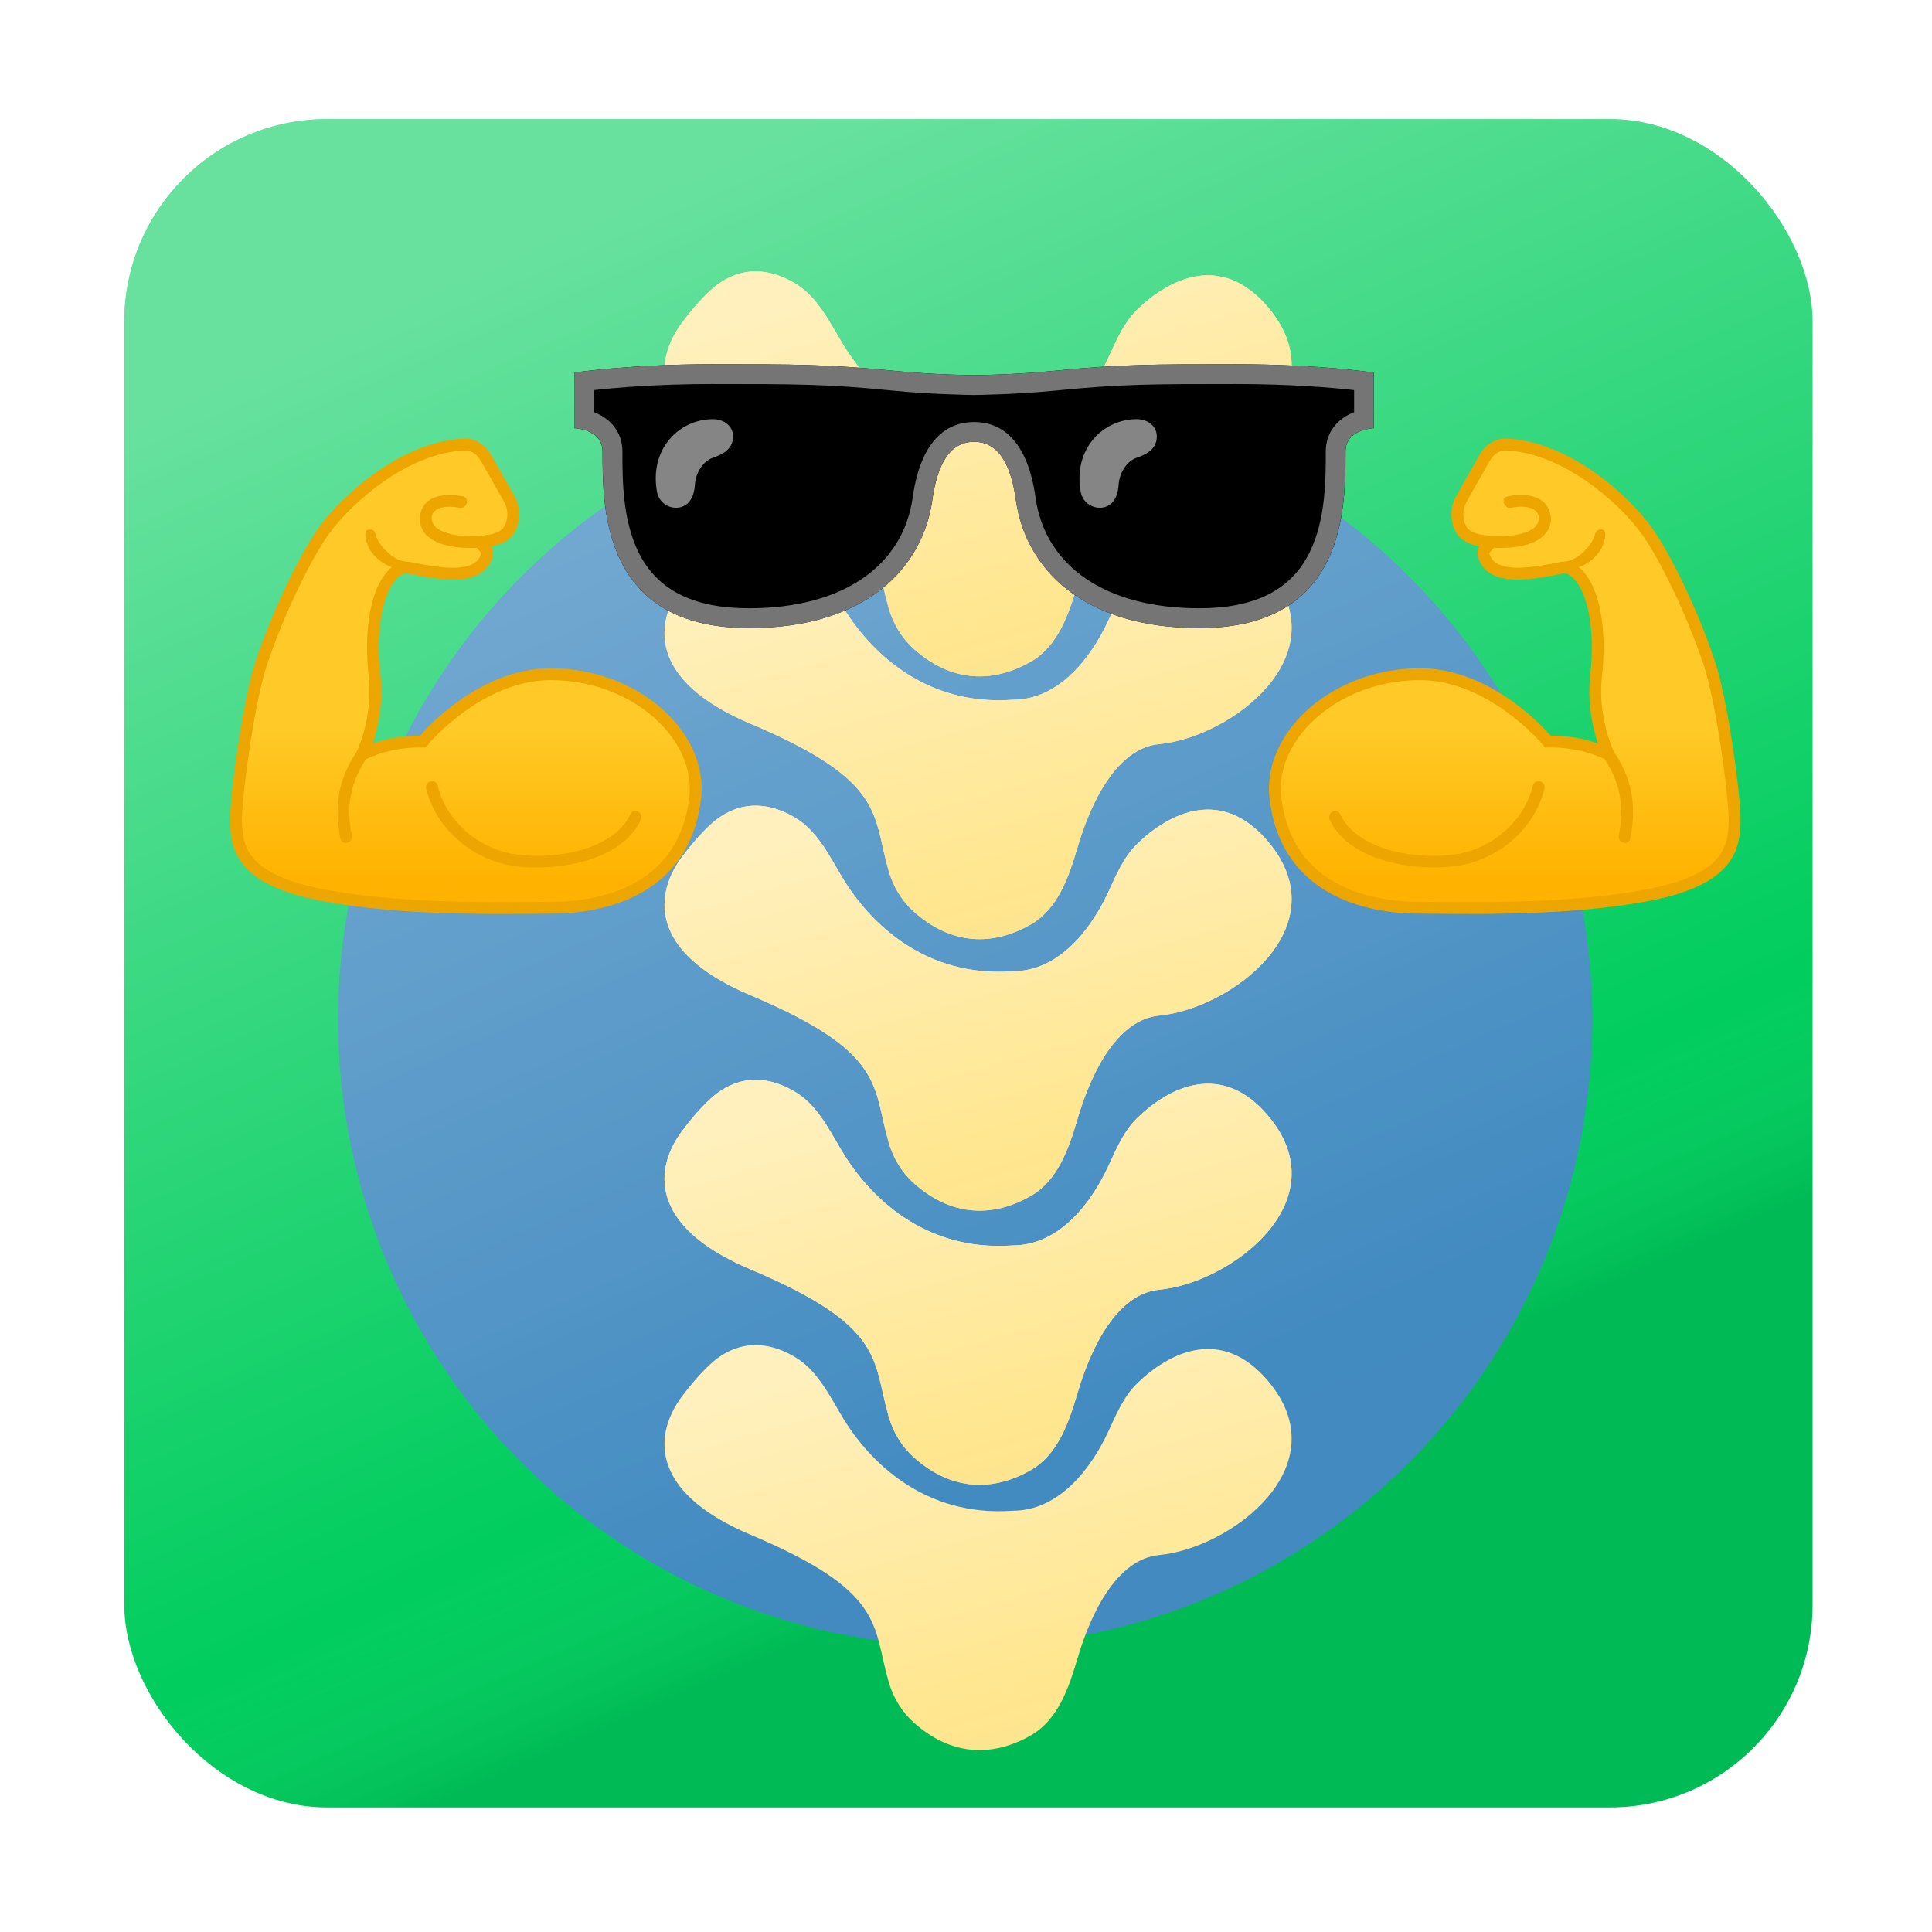 <svg width="171" height="171" viewBox="0 0 171 171" fill="none" xmlns="http://www.w3.org/2000/svg">
<g filter="url(#filter0_dii)">
<rect x="11" y="6.43" width="149.43" height="149.43" rx="17.931" fill="#00CD5D"/>
<rect x="11" y="6.43" width="149.43" height="149.43" rx="17.931" fill="url(#paint0_linear)" fill-opacity="0.8" style="mix-blend-mode:overlay"/>
</g>
<g filter="url(#filter1_dddiii)">
<circle cx="85.43" cy="81.144" r="55.502" fill="#428BC1"/>
<circle cx="85.43" cy="81.144" r="55.502" fill="url(#paint1_linear)" fill-opacity="0.5" style="mix-blend-mode:overlay"/>
</g>
<g filter="url(#filter2_dddiii)">
<path d="M98.072 94.178C96.606 97.329 93.784 101.138 89.635 101.138C81.894 101.704 76.973 96.89 74.525 92.795C73.358 90.844 72.31 88.683 70.351 87.53C67.007 85.561 64.425 86.693 62.798 88.239C61.891 89.1 61.069 90.064 60.326 91.07C58.057 94.142 57.167 99.344 66.414 103.249C78.436 108.325 77.205 111.271 78.654 116.28C79.054 117.663 79.812 118.937 80.887 119.896C84.644 123.248 88.45 122.628 91.24 121.022C93.63 119.644 94.591 116.857 95.369 114.21C96.584 110.075 98.901 105.411 102.602 105.058C108.935 104.455 118.585 97.217 112.252 89.678C108.148 84.792 103.502 87.097 100.657 89.859C99.442 91.038 98.787 92.643 98.072 94.178Z" fill="#FFE5D7"/>
<path d="M98.072 94.178C96.606 97.329 93.784 101.138 89.635 101.138C81.894 101.704 76.973 96.89 74.525 92.795C73.358 90.844 72.31 88.683 70.351 87.53C67.007 85.561 64.425 86.693 62.798 88.239C61.891 89.1 61.069 90.064 60.326 91.07C58.057 94.142 57.167 99.344 66.414 103.249C78.436 108.325 77.205 111.271 78.654 116.28C79.054 117.663 79.812 118.937 80.887 119.896C84.644 123.248 88.45 122.628 91.24 121.022C93.63 119.644 94.591 116.857 95.369 114.21C96.584 110.075 98.901 105.411 102.602 105.058C108.935 104.455 118.585 97.217 112.252 89.678C108.148 84.792 103.502 87.097 100.657 89.859C99.442 91.038 98.787 92.643 98.072 94.178Z" fill="#FFE68F"/>
<path d="M98.072 94.178C96.606 97.329 93.784 101.138 89.635 101.138C81.894 101.704 76.973 96.89 74.525 92.795C73.358 90.844 72.31 88.683 70.351 87.53C67.007 85.561 64.425 86.693 62.798 88.239C61.891 89.1 61.069 90.064 60.326 91.07C58.057 94.142 57.167 99.344 66.414 103.249C78.436 108.325 77.205 111.271 78.654 116.28C79.054 117.663 79.812 118.937 80.887 119.896C84.644 123.248 88.45 122.628 91.24 121.022C93.63 119.644 94.591 116.857 95.369 114.21C96.584 110.075 98.901 105.411 102.602 105.058C108.935 104.455 118.585 97.217 112.252 89.678C108.148 84.792 103.502 87.097 100.657 89.859C99.442 91.038 98.787 92.643 98.072 94.178Z" fill="url(#paint2_linear)" fill-opacity="0.8" style="mix-blend-mode:overlay"/>
</g>
<g filter="url(#filter3_dddiii)">
<path d="M98.072 117.66C96.606 120.811 93.784 124.62 89.635 124.62C81.894 125.186 76.973 120.372 74.525 116.277C73.358 114.326 72.31 112.165 70.351 111.012C67.007 109.043 64.425 110.175 62.798 111.721C61.891 112.582 61.069 113.546 60.326 114.552C58.057 117.624 57.167 122.826 66.414 126.731C78.436 131.807 77.205 134.753 78.654 139.762C79.054 141.145 79.812 142.419 80.887 143.377C84.644 146.729 88.45 146.11 91.24 144.504C93.63 143.126 94.591 140.339 95.369 137.692C96.584 133.557 98.901 128.892 102.602 128.54C108.935 127.937 118.585 120.699 112.252 113.16C108.148 108.274 103.502 110.579 100.657 113.341C99.442 114.52 98.787 116.125 98.072 117.66Z" fill="#FFE68F"/>
<path d="M98.072 117.66C96.606 120.811 93.784 124.62 89.635 124.62C81.894 125.186 76.973 120.372 74.525 116.277C73.358 114.326 72.31 112.165 70.351 111.012C67.007 109.043 64.425 110.175 62.798 111.721C61.891 112.582 61.069 113.546 60.326 114.552C58.057 117.624 57.167 122.826 66.414 126.731C78.436 131.807 77.205 134.753 78.654 139.762C79.054 141.145 79.812 142.419 80.887 143.377C84.644 146.729 88.45 146.11 91.24 144.504C93.63 143.126 94.591 140.339 95.369 137.692C96.584 133.557 98.901 128.892 102.602 128.54C108.935 127.937 118.585 120.699 112.252 113.16C108.148 108.274 103.502 110.579 100.657 113.341C99.442 114.52 98.787 116.125 98.072 117.66Z" fill="url(#paint3_linear)" fill-opacity="0.8" style="mix-blend-mode:overlay"/>
</g>
<g filter="url(#filter4_dddiii)">
<path d="M98.072 45.885C96.606 49.036 93.784 52.844 89.635 52.844C81.894 53.411 76.973 48.597 74.525 44.501C73.358 42.551 72.31 40.389 70.351 39.236C67.007 37.268 64.425 38.4 62.798 39.945C61.891 40.807 61.069 41.771 60.326 42.777C58.057 45.849 57.167 51.051 66.414 54.955C78.436 60.031 77.205 62.977 78.654 67.986C79.054 69.37 79.812 70.644 80.887 71.602C84.644 74.954 88.45 74.335 91.24 72.728C93.63 71.351 94.591 68.564 95.369 65.917C96.584 61.782 98.901 57.117 102.602 56.765C108.935 56.161 118.585 48.924 112.252 41.385C108.148 36.499 103.502 38.804 100.657 41.565C99.442 42.745 98.787 44.349 98.072 45.885Z" fill="#FFE5D7"/>
<path d="M98.072 45.885C96.606 49.036 93.784 52.844 89.635 52.844C81.894 53.411 76.973 48.597 74.525 44.501C73.358 42.551 72.31 40.389 70.351 39.236C67.007 37.268 64.425 38.4 62.798 39.945C61.891 40.807 61.069 41.771 60.326 42.777C58.057 45.849 57.167 51.051 66.414 54.955C78.436 60.031 77.205 62.977 78.654 67.986C79.054 69.37 79.812 70.644 80.887 71.602C84.644 74.954 88.45 74.335 91.24 72.728C93.63 71.351 94.591 68.564 95.369 65.917C96.584 61.782 98.901 57.117 102.602 56.765C108.935 56.161 118.585 48.924 112.252 41.385C108.148 36.499 103.502 38.804 100.657 41.565C99.442 42.745 98.787 44.349 98.072 45.885Z" fill="#FFE68F"/>
<path d="M98.072 45.885C96.606 49.036 93.784 52.844 89.635 52.844C81.894 53.411 76.973 48.597 74.525 44.501C73.358 42.551 72.31 40.389 70.351 39.236C67.007 37.268 64.425 38.4 62.798 39.945C61.891 40.807 61.069 41.771 60.326 42.777C58.057 45.849 57.167 51.051 66.414 54.955C78.436 60.031 77.205 62.977 78.654 67.986C79.054 69.37 79.812 70.644 80.887 71.602C84.644 74.954 88.45 74.335 91.24 72.728C93.63 71.351 94.591 68.564 95.369 65.917C96.584 61.782 98.901 57.117 102.602 56.765C108.935 56.161 118.585 48.924 112.252 41.385C108.148 36.499 103.502 38.804 100.657 41.565C99.442 42.745 98.787 44.349 98.072 45.885Z" fill="url(#paint4_linear)" fill-opacity="0.8" style="mix-blend-mode:overlay"/>
</g>
<g filter="url(#filter5_dddiii)">
<path d="M98.072 69.913C96.606 73.064 93.784 76.873 89.635 76.873C81.894 77.439 76.973 72.626 74.525 68.53C73.358 66.579 72.31 64.418 70.351 63.265C67.007 61.297 64.425 62.429 62.798 63.974C61.891 64.835 61.069 65.8 60.326 66.806C58.057 69.877 57.167 75.08 66.414 78.984C78.436 84.06 77.205 87.006 78.654 92.015C79.054 93.398 79.812 94.672 80.887 95.631C84.644 98.983 88.45 98.364 91.24 96.757C93.63 95.38 94.591 92.593 95.369 89.945C96.584 85.811 98.901 81.146 102.602 80.793C108.935 80.19 118.585 72.953 112.252 65.414C108.148 60.528 103.502 62.833 100.657 65.594C99.442 66.773 98.787 68.378 98.072 69.913Z" fill="#FFE5D7"/>
<path d="M98.072 69.913C96.606 73.064 93.784 76.873 89.635 76.873C81.894 77.439 76.973 72.626 74.525 68.53C73.358 66.579 72.31 64.418 70.351 63.265C67.007 61.297 64.425 62.429 62.798 63.974C61.891 64.835 61.069 65.8 60.326 66.806C58.057 69.877 57.167 75.08 66.414 78.984C78.436 84.06 77.205 87.006 78.654 92.015C79.054 93.398 79.812 94.672 80.887 95.631C84.644 98.983 88.45 98.364 91.24 96.757C93.63 95.38 94.591 92.593 95.369 89.945C96.584 85.811 98.901 81.146 102.602 80.793C108.935 80.19 118.585 72.953 112.252 65.414C108.148 60.528 103.502 62.833 100.657 65.594C99.442 66.773 98.787 68.378 98.072 69.913Z" fill="#FFE68F"/>
<path d="M98.072 69.913C96.606 73.064 93.784 76.873 89.635 76.873C81.894 77.439 76.973 72.626 74.525 68.53C73.358 66.579 72.31 64.418 70.351 63.265C67.007 61.297 64.425 62.429 62.798 63.974C61.891 64.835 61.069 65.8 60.326 66.806C58.057 69.877 57.167 75.08 66.414 78.984C78.436 84.06 77.205 87.006 78.654 92.015C79.054 93.398 79.812 94.672 80.887 95.631C84.644 98.983 88.45 98.364 91.24 96.757C93.63 95.38 94.591 92.593 95.369 89.945C96.584 85.811 98.901 81.146 102.602 80.793C108.935 80.19 118.585 72.953 112.252 65.414C108.148 60.528 103.502 62.833 100.657 65.594C99.442 66.773 98.787 68.378 98.072 69.913Z" fill="url(#paint5_linear)" fill-opacity="0.8" style="mix-blend-mode:overlay"/>
</g>
<g filter="url(#filter6_dddiii)">
<path d="M98.073 22.625C96.606 25.776 93.784 29.585 89.635 29.585C81.894 30.151 76.973 25.337 74.525 21.242C73.359 19.291 72.31 17.13 70.352 15.977C67.007 14.009 64.425 15.141 62.798 16.686C61.891 17.547 61.069 18.512 60.326 19.518C58.058 22.589 57.168 27.792 66.415 31.696C78.437 36.772 77.205 39.718 78.654 44.727C79.055 46.11 79.813 47.384 80.887 48.343C84.644 51.695 88.451 51.075 91.24 49.469C93.631 48.092 94.591 45.305 95.369 42.657C96.584 38.523 98.901 33.858 102.602 33.505C108.935 32.902 118.585 25.665 112.252 18.126C108.148 13.24 103.503 15.544 100.657 18.306C99.442 19.485 98.787 21.09 98.073 22.625Z" fill="#FFE5D7"/>
<path d="M98.073 22.625C96.606 25.776 93.784 29.585 89.635 29.585C81.894 30.151 76.973 25.337 74.525 21.242C73.359 19.291 72.31 17.13 70.352 15.977C67.007 14.009 64.425 15.141 62.798 16.686C61.891 17.547 61.069 18.512 60.326 19.518C58.058 22.589 57.168 27.792 66.415 31.696C78.437 36.772 77.205 39.718 78.654 44.727C79.055 46.11 79.813 47.384 80.887 48.343C84.644 51.695 88.451 51.075 91.24 49.469C93.631 48.092 94.591 45.305 95.369 42.657C96.584 38.523 98.901 33.858 102.602 33.505C108.935 32.902 118.585 25.665 112.252 18.126C108.148 13.24 103.503 15.544 100.657 18.306C99.442 19.485 98.787 21.09 98.073 22.625Z" fill="#FFE68F"/>
<path d="M98.073 22.625C96.606 25.776 93.784 29.585 89.635 29.585C81.894 30.151 76.973 25.337 74.525 21.242C73.359 19.291 72.31 17.13 70.352 15.977C67.007 14.009 64.425 15.141 62.798 16.686C61.891 17.547 61.069 18.512 60.326 19.518C58.058 22.589 57.168 27.792 66.415 31.696C78.437 36.772 77.205 39.718 78.654 44.727C79.055 46.11 79.813 47.384 80.887 48.343C84.644 51.695 88.451 51.075 91.24 49.469C93.631 48.092 94.591 45.305 95.369 42.657C96.584 38.523 98.901 33.858 102.602 33.505C108.935 32.902 118.585 25.665 112.252 18.126C108.148 13.24 103.503 15.544 100.657 18.306C99.442 19.485 98.787 21.09 98.073 22.625Z" fill="url(#paint6_linear)" fill-opacity="0.8" style="mix-blend-mode:overlay"/>
</g>
<g filter="url(#filter7_dddiii)">
<path d="M44.273 71.273C40.095 71.273 33.917 71.154 28.541 70.128C21.362 68.759 20.826 65.939 20.892 63.169C20.948 60.812 22.027 52.922 23.092 49.693C24.703 44.81 27.165 39.956 28.664 37.869C30.72 35.008 35.931 30.409 41.17 30.252H41.219C41.913 30.252 42.603 30.707 43.016 31.439L45.065 35.053C45.306 35.48 45.43 35.962 45.425 36.453C45.42 36.943 45.286 37.423 45.037 37.844C44.62 38.545 43.408 38.734 43.398 38.737L42.435 38.877L43.083 39.609C43.079 39.609 43.296 39.953 42.785 40.695C42.33 41.357 41.444 41.676 40.081 41.676C38.803 41.676 37.346 41.385 36.176 41.154C36.106 41.14 36.032 41.133 35.959 41.133C35.525 41.133 35.076 41.375 34.67 41.83C34.145 42.415 32.488 44.793 33.161 50.82C33.493 53.811 32.502 56.504 32.492 56.532L32.075 57.646L33.178 57.205C33.189 57.198 34.87 56.539 37.181 56.539H37.426L37.584 56.35C37.633 56.291 42.466 50.578 48.739 50.578C52.836 50.578 56.759 52.239 59.231 55.019C60.976 56.981 61.792 59.303 61.525 61.555C60.496 70.303 52.241 71.249 48.739 71.249C48.248 71.249 47.674 71.252 47.033 71.259C46.217 71.266 45.289 71.273 44.273 71.273Z" fill="url(#paint7_linear)"/>
<path d="M41.223 30.78C41.72 30.78 42.245 31.141 42.564 31.701L44.613 35.316C44.809 35.662 44.91 36.054 44.906 36.451C44.902 36.849 44.794 37.239 44.592 37.581C44.392 37.918 43.717 38.163 43.331 38.222L41.395 38.496L42.599 39.855C42.596 39.925 42.557 40.103 42.354 40.397C42.007 40.898 41.244 41.154 40.081 41.154C38.855 41.154 37.426 40.87 36.281 40.642C36.176 40.621 36.068 40.611 35.962 40.611C35.553 40.611 34.926 40.762 34.281 41.483C32.786 43.154 32.173 46.666 32.639 50.88C32.954 53.727 32.008 56.326 31.998 56.35L31.171 58.56L33.371 57.695C33.381 57.684 34.982 57.065 37.181 57.065H37.675L37.99 56.686C38.036 56.63 42.725 51.104 48.742 51.104C52.693 51.104 56.468 52.697 58.843 55.37C60.485 57.219 61.256 59.394 61.007 61.495C60.625 64.731 59.186 67.162 56.724 68.727C54.118 70.377 50.945 70.723 48.739 70.723C48.248 70.723 47.674 70.727 47.03 70.734C46.214 70.741 45.285 70.748 44.277 70.748C40.12 70.748 33.973 70.629 28.643 69.613C25.501 69.014 23.463 68.107 22.402 66.843C21.488 65.754 21.393 64.44 21.421 63.183C21.477 60.85 22.542 53.047 23.596 49.861C25.134 45.203 27.599 40.264 29.098 38.18C31.094 35.4 36.145 30.934 41.191 30.784L41.223 30.78ZM41.223 29.73H41.16C35.623 29.894 30.268 34.741 28.244 37.564C26.699 39.718 24.202 44.674 22.598 49.528C21.54 52.736 20.43 60.654 20.37 63.155C20.297 66.213 21.018 69.224 28.447 70.643C33.732 71.651 39.819 71.799 44.277 71.799C46.087 71.799 47.629 71.774 48.739 71.774C54.693 71.774 61.133 69.396 62.047 61.617C62.748 55.664 56.444 50.053 48.739 50.053C42.137 50.053 37.181 56.014 37.181 56.014C34.73 56.014 32.979 56.714 32.979 56.714C32.979 56.714 34.029 53.913 33.679 50.761C32.982 44.477 34.87 41.658 35.959 41.658C35.998 41.658 36.036 41.662 36.075 41.669C37.286 41.91 38.757 42.201 40.081 42.201C41.405 42.201 42.582 41.91 43.216 40.993C44.004 39.855 43.475 39.259 43.475 39.259C43.475 39.259 44.935 39.053 45.492 38.114C45.79 37.613 45.95 37.042 45.956 36.459C45.962 35.876 45.814 35.301 45.527 34.794L43.475 31.179C43.009 30.356 42.165 29.73 41.223 29.73Z" fill="#EDA600"/>
<path d="M40.957 34.833C40.078 34.668 39.03 34.633 38.214 35.046C37.202 35.561 36.849 36.895 37.437 37.865C38.319 39.312 40.705 39.452 42.214 39.392C42.886 39.364 42.89 38.314 42.214 38.342C41.125 38.384 39.766 38.328 38.817 37.75C38.137 37.333 37.906 36.38 38.743 35.957C39.283 35.68 40.092 35.74 40.673 35.848C41.338 35.967 41.622 34.955 40.957 34.833Z" fill="#EDA600"/>
<path d="M31.648 57.324C29.966 59.772 29.532 62.234 30.128 65.134C30.264 65.796 31.276 65.516 31.14 64.854C30.6 62.22 31.028 60.077 32.555 57.853C32.94 57.296 32.029 56.771 31.648 57.324Z" fill="#EDA600"/>
<path d="M35.7 40.572C34.922 40.46 33.812 39.518 33.35 38.523C33.21 38.222 33.269 37.795 32.719 37.764C31.959 37.721 32.516 39.248 32.775 39.623C33.486 40.642 34.45 41.213 35.71 41.304C36.386 41.353 36.393 40.67 35.7 40.572Z" fill="#EDA600"/>
<path d="M37.724 60.707C38.607 64.353 41.913 67.071 45.559 67.564C49.078 68.041 54.99 67.225 56.724 63.46C57.004 62.85 56.1 62.315 55.817 62.931C54.23 66.381 48.567 67.032 45.387 66.486C42.273 65.95 39.493 63.554 38.74 60.43C38.579 59.772 37.566 60.049 37.724 60.707Z" fill="#EDA600"/>
</g>
<g filter="url(#filter8_dddiii)">
<path d="M130.145 71.273C134.323 71.273 140.501 71.154 145.877 70.128C153.057 68.759 153.592 65.939 153.526 63.169C153.47 60.812 152.391 52.922 151.326 49.693C149.715 44.81 147.253 39.956 145.754 37.869C143.699 35.008 138.487 30.409 133.248 30.252H133.199C132.505 30.252 131.815 30.707 131.402 31.439L129.353 35.053C129.112 35.48 128.988 35.962 128.993 36.453C128.998 36.943 129.132 37.423 129.381 37.844C129.798 38.545 131.01 38.734 131.02 38.737L131.983 38.877L131.336 39.609C131.339 39.609 131.122 39.953 131.633 40.695C132.089 41.357 132.975 41.676 134.337 41.676C135.615 41.676 137.072 41.385 138.242 41.154C138.312 41.14 138.386 41.133 138.459 41.133C138.893 41.133 139.342 41.375 139.748 41.83C140.273 42.415 141.93 44.793 141.257 50.82C140.925 53.811 141.916 56.504 141.926 56.532L142.343 57.646L141.24 57.205C141.229 57.198 139.548 56.539 137.237 56.539H136.992L136.834 56.35C136.785 56.291 131.952 50.578 125.679 50.578C121.582 50.578 117.659 52.239 115.187 55.019C113.443 56.981 112.627 59.303 112.893 61.555C113.922 70.303 122.177 71.249 125.679 71.249C126.17 71.249 126.744 71.252 127.385 71.259C128.201 71.266 129.129 71.273 130.145 71.273Z" fill="url(#paint8_linear)"/>
<path d="M133.195 30.78C132.698 30.78 132.173 31.141 131.854 31.701L129.805 35.316C129.61 35.662 129.509 36.054 129.512 36.451C129.516 36.849 129.624 37.239 129.826 37.581C130.026 37.918 130.702 38.163 131.087 38.222L133.024 38.496L131.819 39.855C131.822 39.925 131.861 40.103 132.064 40.397C132.411 40.898 133.174 41.154 134.337 41.154C135.563 41.154 136.992 40.87 138.137 40.642C138.242 40.621 138.351 40.611 138.456 40.611C138.865 40.611 139.492 40.762 140.137 41.483C141.632 43.154 142.245 46.666 141.779 50.88C141.464 53.727 142.41 56.326 142.42 56.35L143.247 58.56L141.047 57.695C141.037 57.684 139.436 57.065 137.237 57.065H136.743L136.428 56.686C136.382 56.63 131.693 51.104 125.676 51.104C121.725 51.104 117.95 52.697 115.575 55.37C113.933 57.219 113.162 59.394 113.411 61.495C113.793 64.731 115.232 67.162 117.694 68.727C120.3 70.377 123.473 70.723 125.679 70.723C126.17 70.723 126.744 70.727 127.389 70.734C128.205 70.741 129.133 70.748 130.141 70.748C134.298 70.748 140.445 70.629 145.775 69.613C148.917 69.014 150.955 68.107 152.016 66.843C152.93 65.754 153.025 64.44 152.997 63.183C152.941 60.85 151.876 53.047 150.822 49.861C149.285 45.203 146.819 40.264 145.32 38.18C143.324 35.4 138.274 30.934 133.227 30.784L133.195 30.78ZM133.195 29.73H133.258C138.795 29.894 144.15 34.741 146.175 37.564C147.719 39.718 150.216 44.674 151.82 49.528C152.878 52.736 153.988 60.654 154.048 63.155C154.121 66.213 153.4 69.224 145.971 70.643C140.687 71.651 134.6 71.799 130.141 71.799C128.331 71.799 126.79 71.774 125.679 71.774C119.726 71.774 113.285 69.396 112.371 61.617C111.67 55.664 117.974 50.053 125.679 50.053C132.281 50.053 137.237 56.014 137.237 56.014C139.688 56.014 141.44 56.714 141.44 56.714C141.44 56.714 140.389 53.913 140.739 50.761C141.436 44.477 139.548 41.658 138.459 41.658C138.421 41.658 138.382 41.662 138.344 41.669C137.132 41.91 135.661 42.201 134.337 42.201C133.013 42.201 131.836 41.91 131.202 40.993C130.414 39.855 130.943 39.259 130.943 39.259C130.943 39.259 129.483 39.053 128.926 38.114C128.628 37.613 128.468 37.042 128.462 36.459C128.456 35.876 128.604 35.301 128.891 34.794L130.943 31.179C131.409 30.356 132.253 29.73 133.195 29.73Z" fill="#EDA600"/>
<path d="M133.462 34.833C134.341 34.668 135.388 34.633 136.204 35.046C137.216 35.561 137.57 36.895 136.981 37.865C136.099 39.312 133.714 39.452 132.204 39.392C131.532 39.364 131.528 38.314 132.204 38.342C133.293 38.384 134.652 38.328 135.601 37.75C136.281 37.333 136.512 36.38 135.675 35.957C135.136 35.68 134.327 35.74 133.745 35.848C133.08 35.967 132.796 34.955 133.462 34.833Z" fill="#EDA600"/>
<path d="M142.771 57.324C144.452 59.772 144.886 62.234 144.291 65.134C144.154 65.796 143.142 65.516 143.278 64.854C143.818 62.22 143.39 60.077 141.863 57.853C141.478 57.296 142.389 56.771 142.771 57.324Z" fill="#EDA600"/>
<path d="M138.718 40.572C139.496 40.46 140.606 39.518 141.068 38.523C141.208 38.222 141.149 37.795 141.699 37.764C142.459 37.721 141.902 39.248 141.643 39.623C140.932 40.642 139.969 41.213 138.708 41.304C138.032 41.353 138.025 40.67 138.718 40.572Z" fill="#EDA600"/>
<path d="M136.694 60.707C135.812 64.353 132.505 67.071 128.86 67.564C125.34 68.041 119.428 67.225 117.694 63.46C117.414 62.85 118.318 62.315 118.601 62.931C120.188 66.381 125.851 67.032 129.031 66.486C132.145 65.95 134.925 63.554 135.678 60.43C135.84 59.772 136.852 60.049 136.694 60.707Z" fill="#EDA600"/>
</g>
<g filter="url(#filter9_dddiii)">
<path d="M121.603 28.809C121.603 28.809 119.093 28.861 119.093 30.875C119.093 35.843 119.146 46.495 106.141 46.495C95.727 46.495 90.754 41.119 89.919 35.177C89.575 32.708 88.717 30.011 86.219 30.011C83.72 30.011 82.862 32.702 82.518 35.177C81.677 41.119 76.704 46.495 66.291 46.495C53.28 46.495 53.332 35.837 53.332 30.875C53.332 28.861 50.822 28.809 50.822 28.809V23.888C50.822 23.888 55.644 23.147 63.005 23.147C70.365 23.147 73.295 23.147 79.156 23.731C82.611 24.081 86.213 24.116 86.213 24.116C86.213 24.116 89.814 24.081 93.27 23.731C99.124 23.147 102.06 23.147 109.421 23.147C116.782 23.147 121.603 23.888 121.603 23.888V28.809Z" fill="black"/>
<path d="M109.421 24.898C114.202 24.898 117.914 25.219 119.852 25.435V27.39C118.445 27.928 117.342 29.113 117.342 30.875V30.939C117.342 33.321 117.342 36.917 115.906 39.812C114.26 43.133 111.067 44.744 106.141 44.744C97.928 44.744 92.511 41.078 91.653 34.932C90.877 29.416 88.268 28.26 86.219 28.26C84.164 28.26 81.561 29.416 80.784 34.932C79.915 41.078 74.498 44.744 66.291 44.744C61.364 44.744 58.172 43.127 56.526 39.812C55.09 36.911 55.09 33.315 55.09 30.939V30.875C55.09 29.107 53.981 27.928 52.58 27.39V25.435C54.512 25.219 58.224 24.898 63.005 24.898C70.43 24.898 73.208 24.898 78.981 25.476C82.477 25.826 86.044 25.867 86.195 25.867H86.231C86.382 25.867 89.949 25.826 93.445 25.476C99.212 24.898 101.991 24.898 109.421 24.898ZM109.421 23.147C102.061 23.147 99.13 23.147 93.276 23.731C89.814 24.081 86.213 24.116 86.213 24.116C86.213 24.116 82.612 24.081 79.156 23.731C73.301 23.147 70.365 23.147 63.011 23.147C55.65 23.147 50.828 23.888 50.828 23.888V28.809C50.828 28.809 53.339 28.861 53.339 30.875C53.333 35.837 53.28 46.495 66.291 46.495C76.704 46.495 81.678 41.119 82.512 35.177C82.857 32.708 83.715 30.011 86.213 30.011C88.711 30.011 89.569 32.702 89.914 35.177C90.748 41.119 95.722 46.495 106.135 46.495C119.14 46.495 119.087 35.837 119.087 30.875C119.087 28.861 121.597 28.809 121.597 28.809V23.888C121.603 23.888 116.776 23.147 109.421 23.147Z" fill="#757575"/>
<path d="M61.505 33.829C61.446 34.769 61.067 35.644 60.145 35.819C59.7 35.902 59.242 35.805 58.869 35.55C58.496 35.295 58.239 34.903 58.154 34.459C57.827 32.702 58.207 31.056 59.228 29.825C59.701 29.254 60.294 28.795 60.965 28.482C61.636 28.168 62.369 28.006 63.11 28.009C64.049 28.009 64.884 28.593 64.884 29.533C64.884 30.642 64.003 31.109 63.11 31.418C62.275 31.704 61.575 32.685 61.505 33.829Z" fill="#858585"/>
<path d="M99.008 33.829C98.95 34.769 98.57 35.644 97.648 35.819C97.204 35.902 96.745 35.805 96.372 35.55C95.999 35.295 95.742 34.903 95.657 34.459C95.331 32.702 95.71 31.056 96.731 29.825C97.204 29.254 97.797 28.795 98.469 28.482C99.14 28.168 99.872 28.006 100.613 28.009C101.553 28.009 102.388 28.593 102.388 29.533C102.388 30.642 101.506 31.109 100.613 31.418C99.778 31.704 99.078 32.685 99.008 33.829Z" fill="#858585"/>
</g>
<defs>
<filter id="filter0_dii" x="0.717" y="0.26" width="169.996" height="169.996" filterUnits="userSpaceOnUse" color-interpolation-filters="sRGB">
<feFlood flood-opacity="0" result="BackgroundImageFix"/>
<feColorMatrix in="SourceAlpha" type="matrix" values="0 0 0 0 0 0 0 0 0 0 0 0 0 0 0 0 0 0 127 0"/>
<feOffset dy="4.113"/>
<feGaussianBlur stdDeviation="5.142"/>
<feColorMatrix type="matrix" values="0 0 0 0 0 0 0 0 0 0 0 0 0 0 0 0 0 0 0.2 0"/>
<feBlend mode="normal" in2="BackgroundImageFix" result="effect1_dropShadow"/>
<feBlend mode="normal" in="SourceGraphic" in2="effect1_dropShadow" result="shape"/>
<feColorMatrix in="SourceAlpha" type="matrix" values="0 0 0 0 0 0 0 0 0 0 0 0 0 0 0 0 0 0 127 0" result="hardAlpha"/>
<feOffset dy="-3.985"/>
<feGaussianBlur stdDeviation="1.992"/>
<feComposite in2="hardAlpha" operator="arithmetic" k2="-1" k3="1"/>
<feColorMatrix type="matrix" values="0 0 0 0 0 0 0 0 0 0 0 0 0 0 0 0 0 0 0.11 0"/>
<feBlend mode="normal" in2="shape" result="effect2_innerShadow"/>
<feColorMatrix in="SourceAlpha" type="matrix" values="0 0 0 0 0 0 0 0 0 0 0 0 0 0 0 0 0 0 127 0" result="hardAlpha"/>
<feOffset dy="3.985"/>
<feGaussianBlur stdDeviation="1.992"/>
<feComposite in2="hardAlpha" operator="arithmetic" k2="-1" k3="1"/>
<feColorMatrix type="matrix" values="0 0 0 0 1 0 0 0 0 1 0 0 0 0 1 0 0 0 0.25 0"/>
<feBlend mode="normal" in2="effect2_innerShadow" result="effect3_innerShadow"/>
</filter>
<filter id="filter1_dddiii" x="17.974" y="17.672" width="134.914" height="134.914" filterUnits="userSpaceOnUse" color-interpolation-filters="sRGB">
<feFlood flood-opacity="0" result="BackgroundImageFix"/>
<feColorMatrix in="SourceAlpha" type="matrix" values="0 0 0 0 0 0 0 0 0 0 0 0 0 0 0 0 0 0 127 0"/>
<feOffset dy="3.985"/>
<feGaussianBlur stdDeviation="5.977"/>
<feColorMatrix type="matrix" values="0 0 0 0 0 0 0 0 0 0 0 0 0 0 0 0 0 0 0.2 0"/>
<feBlend mode="normal" in2="BackgroundImageFix" result="effect1_dropShadow"/>
<feColorMatrix in="SourceAlpha" type="matrix" values="0 0 0 0 0 0 0 0 0 0 0 0 0 0 0 0 0 0 127 0"/>
<feOffset dy="3.985"/>
<feGaussianBlur stdDeviation="1.992"/>
<feColorMatrix type="matrix" values="0 0 0 0 0 0 0 0 0 0 0 0 0 0 0 0 0 0 0.25 0"/>
<feBlend mode="normal" in2="effect1_dropShadow" result="effect2_dropShadow"/>
<feColorMatrix in="SourceAlpha" type="matrix" values="0 0 0 0 0 0 0 0 0 0 0 0 0 0 0 0 0 0 127 0"/>
<feOffset dy="4.113"/>
<feGaussianBlur stdDeviation="5.142"/>
<feColorMatrix type="matrix" values="0 0 0 0 0 0 0 0 0 0 0 0 0 0 0 0 0 0 0.2 0"/>
<feBlend mode="normal" in2="effect2_dropShadow" result="effect3_dropShadow"/>
<feBlend mode="normal" in="SourceGraphic" in2="effect3_dropShadow" result="shape"/>
<feColorMatrix in="SourceAlpha" type="matrix" values="0 0 0 0 0 0 0 0 0 0 0 0 0 0 0 0 0 0 127 0" result="hardAlpha"/>
<feOffset dy="-2.989"/>
<feGaussianBlur stdDeviation="3.985"/>
<feComposite in2="hardAlpha" operator="arithmetic" k2="-1" k3="1"/>
<feColorMatrix type="matrix" values="0 0 0 0 0 0 0 0 0 0 0 0 0 0 0 0 0 0 0.18 0"/>
<feBlend mode="normal" in2="shape" result="effect4_innerShadow"/>
<feColorMatrix in="SourceAlpha" type="matrix" values="0 0 0 0 0 0 0 0 0 0 0 0 0 0 0 0 0 0 127 0" result="hardAlpha"/>
<feOffset dy="-3.985"/>
<feGaussianBlur stdDeviation="1.992"/>
<feComposite in2="hardAlpha" operator="arithmetic" k2="-1" k3="1"/>
<feColorMatrix type="matrix" values="0 0 0 0 0 0 0 0 0 0 0 0 0 0 0 0 0 0 0.11 0"/>
<feBlend mode="normal" in2="effect4_innerShadow" result="effect5_innerShadow"/>
<feColorMatrix in="SourceAlpha" type="matrix" values="0 0 0 0 0 0 0 0 0 0 0 0 0 0 0 0 0 0 127 0" result="hardAlpha"/>
<feOffset dy="3.985"/>
<feGaussianBlur stdDeviation="1.992"/>
<feComposite in2="hardAlpha" operator="arithmetic" k2="-1" k3="1"/>
<feColorMatrix type="matrix" values="0 0 0 0 1 0 0 0 0 1 0 0 0 0 1 0 0 0 0.25 0"/>
<feBlend mode="normal" in2="effect5_innerShadow" result="effect6_innerShadow"/>
</filter>
<filter id="filter2_dddiii" x="46.863" y="78.512" width="79.411" height="59.75" filterUnits="userSpaceOnUse" color-interpolation-filters="sRGB">
<feFlood flood-opacity="0" result="BackgroundImageFix"/>
<feColorMatrix in="SourceAlpha" type="matrix" values="0 0 0 0 0 0 0 0 0 0 0 0 0 0 0 0 0 0 127 0"/>
<feOffset dy="3.985"/>
<feGaussianBlur stdDeviation="5.977"/>
<feColorMatrix type="matrix" values="0 0 0 0 0 0 0 0 0 0 0 0 0 0 0 0 0 0 0.2 0"/>
<feBlend mode="normal" in2="BackgroundImageFix" result="effect1_dropShadow"/>
<feColorMatrix in="SourceAlpha" type="matrix" values="0 0 0 0 0 0 0 0 0 0 0 0 0 0 0 0 0 0 127 0"/>
<feOffset dy="3.985"/>
<feGaussianBlur stdDeviation="1.992"/>
<feColorMatrix type="matrix" values="0 0 0 0 0 0 0 0 0 0 0 0 0 0 0 0 0 0 0.25 0"/>
<feBlend mode="normal" in2="effect1_dropShadow" result="effect2_dropShadow"/>
<feColorMatrix in="SourceAlpha" type="matrix" values="0 0 0 0 0 0 0 0 0 0 0 0 0 0 0 0 0 0 127 0"/>
<feOffset dy="4.113"/>
<feGaussianBlur stdDeviation="5.142"/>
<feColorMatrix type="matrix" values="0 0 0 0 0 0 0 0 0 0 0 0 0 0 0 0 0 0 0.2 0"/>
<feBlend mode="normal" in2="effect2_dropShadow" result="effect3_dropShadow"/>
<feBlend mode="normal" in="SourceGraphic" in2="effect3_dropShadow" result="shape"/>
<feColorMatrix in="SourceAlpha" type="matrix" values="0 0 0 0 0 0 0 0 0 0 0 0 0 0 0 0 0 0 127 0" result="hardAlpha"/>
<feOffset dy="-2.989"/>
<feGaussianBlur stdDeviation="3.985"/>
<feComposite in2="hardAlpha" operator="arithmetic" k2="-1" k3="1"/>
<feColorMatrix type="matrix" values="0 0 0 0 0 0 0 0 0 0 0 0 0 0 0 0 0 0 0.18 0"/>
<feBlend mode="normal" in2="shape" result="effect4_innerShadow"/>
<feColorMatrix in="SourceAlpha" type="matrix" values="0 0 0 0 0 0 0 0 0 0 0 0 0 0 0 0 0 0 127 0" result="hardAlpha"/>
<feOffset dy="-3.985"/>
<feGaussianBlur stdDeviation="1.992"/>
<feComposite in2="hardAlpha" operator="arithmetic" k2="-1" k3="1"/>
<feColorMatrix type="matrix" values="0 0 0 0 0 0 0 0 0 0 0 0 0 0 0 0 0 0 0.11 0"/>
<feBlend mode="normal" in2="effect4_innerShadow" result="effect5_innerShadow"/>
<feColorMatrix in="SourceAlpha" type="matrix" values="0 0 0 0 0 0 0 0 0 0 0 0 0 0 0 0 0 0 127 0" result="hardAlpha"/>
<feOffset dy="3.985"/>
<feGaussianBlur stdDeviation="1.992"/>
<feComposite in2="hardAlpha" operator="arithmetic" k2="-1" k3="1"/>
<feColorMatrix type="matrix" values="0 0 0 0 1 0 0 0 0 1 0 0 0 0 1 0 0 0 0.25 0"/>
<feBlend mode="normal" in2="effect5_innerShadow" result="effect6_innerShadow"/>
</filter>
<filter id="filter3_dddiii" x="46.863" y="101.994" width="79.411" height="59.75" filterUnits="userSpaceOnUse" color-interpolation-filters="sRGB">
<feFlood flood-opacity="0" result="BackgroundImageFix"/>
<feColorMatrix in="SourceAlpha" type="matrix" values="0 0 0 0 0 0 0 0 0 0 0 0 0 0 0 0 0 0 127 0"/>
<feOffset dy="3.985"/>
<feGaussianBlur stdDeviation="5.977"/>
<feColorMatrix type="matrix" values="0 0 0 0 0 0 0 0 0 0 0 0 0 0 0 0 0 0 0.2 0"/>
<feBlend mode="normal" in2="BackgroundImageFix" result="effect1_dropShadow"/>
<feColorMatrix in="SourceAlpha" type="matrix" values="0 0 0 0 0 0 0 0 0 0 0 0 0 0 0 0 0 0 127 0"/>
<feOffset dy="3.985"/>
<feGaussianBlur stdDeviation="1.992"/>
<feColorMatrix type="matrix" values="0 0 0 0 0 0 0 0 0 0 0 0 0 0 0 0 0 0 0.25 0"/>
<feBlend mode="normal" in2="effect1_dropShadow" result="effect2_dropShadow"/>
<feColorMatrix in="SourceAlpha" type="matrix" values="0 0 0 0 0 0 0 0 0 0 0 0 0 0 0 0 0 0 127 0"/>
<feOffset dy="4.113"/>
<feGaussianBlur stdDeviation="5.142"/>
<feColorMatrix type="matrix" values="0 0 0 0 0 0 0 0 0 0 0 0 0 0 0 0 0 0 0.2 0"/>
<feBlend mode="normal" in2="effect2_dropShadow" result="effect3_dropShadow"/>
<feBlend mode="normal" in="SourceGraphic" in2="effect3_dropShadow" result="shape"/>
<feColorMatrix in="SourceAlpha" type="matrix" values="0 0 0 0 0 0 0 0 0 0 0 0 0 0 0 0 0 0 127 0" result="hardAlpha"/>
<feOffset dy="-2.989"/>
<feGaussianBlur stdDeviation="3.985"/>
<feComposite in2="hardAlpha" operator="arithmetic" k2="-1" k3="1"/>
<feColorMatrix type="matrix" values="0 0 0 0 0 0 0 0 0 0 0 0 0 0 0 0 0 0 0.18 0"/>
<feBlend mode="normal" in2="shape" result="effect4_innerShadow"/>
<feColorMatrix in="SourceAlpha" type="matrix" values="0 0 0 0 0 0 0 0 0 0 0 0 0 0 0 0 0 0 127 0" result="hardAlpha"/>
<feOffset dy="-3.985"/>
<feGaussianBlur stdDeviation="1.992"/>
<feComposite in2="hardAlpha" operator="arithmetic" k2="-1" k3="1"/>
<feColorMatrix type="matrix" values="0 0 0 0 0 0 0 0 0 0 0 0 0 0 0 0 0 0 0.11 0"/>
<feBlend mode="normal" in2="effect4_innerShadow" result="effect5_innerShadow"/>
<feColorMatrix in="SourceAlpha" type="matrix" values="0 0 0 0 0 0 0 0 0 0 0 0 0 0 0 0 0 0 127 0" result="hardAlpha"/>
<feOffset dy="3.985"/>
<feGaussianBlur stdDeviation="1.992"/>
<feComposite in2="hardAlpha" operator="arithmetic" k2="-1" k3="1"/>
<feColorMatrix type="matrix" values="0 0 0 0 1 0 0 0 0 1 0 0 0 0 1 0 0 0 0.25 0"/>
<feBlend mode="normal" in2="effect5_innerShadow" result="effect6_innerShadow"/>
</filter>
<filter id="filter4_dddiii" x="46.863" y="30.218" width="79.411" height="59.75" filterUnits="userSpaceOnUse" color-interpolation-filters="sRGB">
<feFlood flood-opacity="0" result="BackgroundImageFix"/>
<feColorMatrix in="SourceAlpha" type="matrix" values="0 0 0 0 0 0 0 0 0 0 0 0 0 0 0 0 0 0 127 0"/>
<feOffset dy="3.985"/>
<feGaussianBlur stdDeviation="5.977"/>
<feColorMatrix type="matrix" values="0 0 0 0 0 0 0 0 0 0 0 0 0 0 0 0 0 0 0.2 0"/>
<feBlend mode="normal" in2="BackgroundImageFix" result="effect1_dropShadow"/>
<feColorMatrix in="SourceAlpha" type="matrix" values="0 0 0 0 0 0 0 0 0 0 0 0 0 0 0 0 0 0 127 0"/>
<feOffset dy="3.985"/>
<feGaussianBlur stdDeviation="1.992"/>
<feColorMatrix type="matrix" values="0 0 0 0 0 0 0 0 0 0 0 0 0 0 0 0 0 0 0.25 0"/>
<feBlend mode="normal" in2="effect1_dropShadow" result="effect2_dropShadow"/>
<feColorMatrix in="SourceAlpha" type="matrix" values="0 0 0 0 0 0 0 0 0 0 0 0 0 0 0 0 0 0 127 0"/>
<feOffset dy="4.113"/>
<feGaussianBlur stdDeviation="5.142"/>
<feColorMatrix type="matrix" values="0 0 0 0 0 0 0 0 0 0 0 0 0 0 0 0 0 0 0.2 0"/>
<feBlend mode="normal" in2="effect2_dropShadow" result="effect3_dropShadow"/>
<feBlend mode="normal" in="SourceGraphic" in2="effect3_dropShadow" result="shape"/>
<feColorMatrix in="SourceAlpha" type="matrix" values="0 0 0 0 0 0 0 0 0 0 0 0 0 0 0 0 0 0 127 0" result="hardAlpha"/>
<feOffset dy="-2.989"/>
<feGaussianBlur stdDeviation="3.985"/>
<feComposite in2="hardAlpha" operator="arithmetic" k2="-1" k3="1"/>
<feColorMatrix type="matrix" values="0 0 0 0 0 0 0 0 0 0 0 0 0 0 0 0 0 0 0.18 0"/>
<feBlend mode="normal" in2="shape" result="effect4_innerShadow"/>
<feColorMatrix in="SourceAlpha" type="matrix" values="0 0 0 0 0 0 0 0 0 0 0 0 0 0 0 0 0 0 127 0" result="hardAlpha"/>
<feOffset dy="-3.985"/>
<feGaussianBlur stdDeviation="1.992"/>
<feComposite in2="hardAlpha" operator="arithmetic" k2="-1" k3="1"/>
<feColorMatrix type="matrix" values="0 0 0 0 0 0 0 0 0 0 0 0 0 0 0 0 0 0 0.11 0"/>
<feBlend mode="normal" in2="effect4_innerShadow" result="effect5_innerShadow"/>
<feColorMatrix in="SourceAlpha" type="matrix" values="0 0 0 0 0 0 0 0 0 0 0 0 0 0 0 0 0 0 127 0" result="hardAlpha"/>
<feOffset dy="3.985"/>
<feGaussianBlur stdDeviation="1.992"/>
<feComposite in2="hardAlpha" operator="arithmetic" k2="-1" k3="1"/>
<feColorMatrix type="matrix" values="0 0 0 0 1 0 0 0 0 1 0 0 0 0 1 0 0 0 0.25 0"/>
<feBlend mode="normal" in2="effect5_innerShadow" result="effect6_innerShadow"/>
</filter>
<filter id="filter5_dddiii" x="46.863" y="54.247" width="79.411" height="59.75" filterUnits="userSpaceOnUse" color-interpolation-filters="sRGB">
<feFlood flood-opacity="0" result="BackgroundImageFix"/>
<feColorMatrix in="SourceAlpha" type="matrix" values="0 0 0 0 0 0 0 0 0 0 0 0 0 0 0 0 0 0 127 0"/>
<feOffset dy="3.985"/>
<feGaussianBlur stdDeviation="5.977"/>
<feColorMatrix type="matrix" values="0 0 0 0 0 0 0 0 0 0 0 0 0 0 0 0 0 0 0.2 0"/>
<feBlend mode="normal" in2="BackgroundImageFix" result="effect1_dropShadow"/>
<feColorMatrix in="SourceAlpha" type="matrix" values="0 0 0 0 0 0 0 0 0 0 0 0 0 0 0 0 0 0 127 0"/>
<feOffset dy="3.985"/>
<feGaussianBlur stdDeviation="1.992"/>
<feColorMatrix type="matrix" values="0 0 0 0 0 0 0 0 0 0 0 0 0 0 0 0 0 0 0.25 0"/>
<feBlend mode="normal" in2="effect1_dropShadow" result="effect2_dropShadow"/>
<feColorMatrix in="SourceAlpha" type="matrix" values="0 0 0 0 0 0 0 0 0 0 0 0 0 0 0 0 0 0 127 0"/>
<feOffset dy="4.113"/>
<feGaussianBlur stdDeviation="5.142"/>
<feColorMatrix type="matrix" values="0 0 0 0 0 0 0 0 0 0 0 0 0 0 0 0 0 0 0.2 0"/>
<feBlend mode="normal" in2="effect2_dropShadow" result="effect3_dropShadow"/>
<feBlend mode="normal" in="SourceGraphic" in2="effect3_dropShadow" result="shape"/>
<feColorMatrix in="SourceAlpha" type="matrix" values="0 0 0 0 0 0 0 0 0 0 0 0 0 0 0 0 0 0 127 0" result="hardAlpha"/>
<feOffset dy="-2.989"/>
<feGaussianBlur stdDeviation="3.985"/>
<feComposite in2="hardAlpha" operator="arithmetic" k2="-1" k3="1"/>
<feColorMatrix type="matrix" values="0 0 0 0 0 0 0 0 0 0 0 0 0 0 0 0 0 0 0.18 0"/>
<feBlend mode="normal" in2="shape" result="effect4_innerShadow"/>
<feColorMatrix in="SourceAlpha" type="matrix" values="0 0 0 0 0 0 0 0 0 0 0 0 0 0 0 0 0 0 127 0" result="hardAlpha"/>
<feOffset dy="-3.985"/>
<feGaussianBlur stdDeviation="1.992"/>
<feComposite in2="hardAlpha" operator="arithmetic" k2="-1" k3="1"/>
<feColorMatrix type="matrix" values="0 0 0 0 0 0 0 0 0 0 0 0 0 0 0 0 0 0 0.11 0"/>
<feBlend mode="normal" in2="effect4_innerShadow" result="effect5_innerShadow"/>
<feColorMatrix in="SourceAlpha" type="matrix" values="0 0 0 0 0 0 0 0 0 0 0 0 0 0 0 0 0 0 127 0" result="hardAlpha"/>
<feOffset dy="3.985"/>
<feGaussianBlur stdDeviation="1.992"/>
<feComposite in2="hardAlpha" operator="arithmetic" k2="-1" k3="1"/>
<feColorMatrix type="matrix" values="0 0 0 0 1 0 0 0 0 1 0 0 0 0 1 0 0 0 0.25 0"/>
<feBlend mode="normal" in2="effect5_innerShadow" result="effect6_innerShadow"/>
</filter>
<filter id="filter6_dddiii" x="46.863" y="6.959" width="79.411" height="59.75" filterUnits="userSpaceOnUse" color-interpolation-filters="sRGB">
<feFlood flood-opacity="0" result="BackgroundImageFix"/>
<feColorMatrix in="SourceAlpha" type="matrix" values="0 0 0 0 0 0 0 0 0 0 0 0 0 0 0 0 0 0 127 0"/>
<feOffset dy="3.985"/>
<feGaussianBlur stdDeviation="5.977"/>
<feColorMatrix type="matrix" values="0 0 0 0 0 0 0 0 0 0 0 0 0 0 0 0 0 0 0.2 0"/>
<feBlend mode="normal" in2="BackgroundImageFix" result="effect1_dropShadow"/>
<feColorMatrix in="SourceAlpha" type="matrix" values="0 0 0 0 0 0 0 0 0 0 0 0 0 0 0 0 0 0 127 0"/>
<feOffset dy="3.985"/>
<feGaussianBlur stdDeviation="1.992"/>
<feColorMatrix type="matrix" values="0 0 0 0 0 0 0 0 0 0 0 0 0 0 0 0 0 0 0.25 0"/>
<feBlend mode="normal" in2="effect1_dropShadow" result="effect2_dropShadow"/>
<feColorMatrix in="SourceAlpha" type="matrix" values="0 0 0 0 0 0 0 0 0 0 0 0 0 0 0 0 0 0 127 0"/>
<feOffset dy="4.113"/>
<feGaussianBlur stdDeviation="5.142"/>
<feColorMatrix type="matrix" values="0 0 0 0 0 0 0 0 0 0 0 0 0 0 0 0 0 0 0.2 0"/>
<feBlend mode="normal" in2="effect2_dropShadow" result="effect3_dropShadow"/>
<feBlend mode="normal" in="SourceGraphic" in2="effect3_dropShadow" result="shape"/>
<feColorMatrix in="SourceAlpha" type="matrix" values="0 0 0 0 0 0 0 0 0 0 0 0 0 0 0 0 0 0 127 0" result="hardAlpha"/>
<feOffset dy="-2.989"/>
<feGaussianBlur stdDeviation="3.985"/>
<feComposite in2="hardAlpha" operator="arithmetic" k2="-1" k3="1"/>
<feColorMatrix type="matrix" values="0 0 0 0 0 0 0 0 0 0 0 0 0 0 0 0 0 0 0.18 0"/>
<feBlend mode="normal" in2="shape" result="effect4_innerShadow"/>
<feColorMatrix in="SourceAlpha" type="matrix" values="0 0 0 0 0 0 0 0 0 0 0 0 0 0 0 0 0 0 127 0" result="hardAlpha"/>
<feOffset dy="-3.985"/>
<feGaussianBlur stdDeviation="1.992"/>
<feComposite in2="hardAlpha" operator="arithmetic" k2="-1" k3="1"/>
<feColorMatrix type="matrix" values="0 0 0 0 0 0 0 0 0 0 0 0 0 0 0 0 0 0 0.11 0"/>
<feBlend mode="normal" in2="effect4_innerShadow" result="effect5_innerShadow"/>
<feColorMatrix in="SourceAlpha" type="matrix" values="0 0 0 0 0 0 0 0 0 0 0 0 0 0 0 0 0 0 127 0" result="hardAlpha"/>
<feOffset dy="3.985"/>
<feGaussianBlur stdDeviation="1.992"/>
<feComposite in2="hardAlpha" operator="arithmetic" k2="-1" k3="1"/>
<feColorMatrix type="matrix" values="0 0 0 0 1 0 0 0 0 1 0 0 0 0 1 0 0 0 0.25 0"/>
<feBlend mode="normal" in2="effect5_innerShadow" result="effect6_innerShadow"/>
</filter>
<filter id="filter7_dddiii" x="7.015" y="20.377" width="68.738" height="68.738" filterUnits="userSpaceOnUse" color-interpolation-filters="sRGB">
<feFlood flood-opacity="0" result="BackgroundImageFix"/>
<feColorMatrix in="SourceAlpha" type="matrix" values="0 0 0 0 0 0 0 0 0 0 0 0 0 0 0 0 0 0 127 0"/>
<feOffset dy="3.985"/>
<feGaussianBlur stdDeviation="5.977"/>
<feColorMatrix type="matrix" values="0 0 0 0 0 0 0 0 0 0 0 0 0 0 0 0 0 0 0.2 0"/>
<feBlend mode="normal" in2="BackgroundImageFix" result="effect1_dropShadow"/>
<feColorMatrix in="SourceAlpha" type="matrix" values="0 0 0 0 0 0 0 0 0 0 0 0 0 0 0 0 0 0 127 0"/>
<feOffset dy="3.985"/>
<feGaussianBlur stdDeviation="1.992"/>
<feColorMatrix type="matrix" values="0 0 0 0 0 0 0 0 0 0 0 0 0 0 0 0 0 0 0.25 0"/>
<feBlend mode="normal" in2="effect1_dropShadow" result="effect2_dropShadow"/>
<feColorMatrix in="SourceAlpha" type="matrix" values="0 0 0 0 0 0 0 0 0 0 0 0 0 0 0 0 0 0 127 0"/>
<feOffset dy="4.113"/>
<feGaussianBlur stdDeviation="5.142"/>
<feColorMatrix type="matrix" values="0 0 0 0 0 0 0 0 0 0 0 0 0 0 0 0 0 0 0.2 0"/>
<feBlend mode="normal" in2="effect2_dropShadow" result="effect3_dropShadow"/>
<feBlend mode="normal" in="SourceGraphic" in2="effect3_dropShadow" result="shape"/>
<feColorMatrix in="SourceAlpha" type="matrix" values="0 0 0 0 0 0 0 0 0 0 0 0 0 0 0 0 0 0 127 0" result="hardAlpha"/>
<feOffset dy="-2.989"/>
<feGaussianBlur stdDeviation="3.985"/>
<feComposite in2="hardAlpha" operator="arithmetic" k2="-1" k3="1"/>
<feColorMatrix type="matrix" values="0 0 0 0 0 0 0 0 0 0 0 0 0 0 0 0 0 0 0.18 0"/>
<feBlend mode="normal" in2="shape" result="effect4_innerShadow"/>
<feColorMatrix in="SourceAlpha" type="matrix" values="0 0 0 0 0 0 0 0 0 0 0 0 0 0 0 0 0 0 127 0" result="hardAlpha"/>
<feOffset dy="-3.985"/>
<feGaussianBlur stdDeviation="1.992"/>
<feComposite in2="hardAlpha" operator="arithmetic" k2="-1" k3="1"/>
<feColorMatrix type="matrix" values="0 0 0 0 0 0 0 0 0 0 0 0 0 0 0 0 0 0 0.11 0"/>
<feBlend mode="normal" in2="effect4_innerShadow" result="effect5_innerShadow"/>
<feColorMatrix in="SourceAlpha" type="matrix" values="0 0 0 0 0 0 0 0 0 0 0 0 0 0 0 0 0 0 127 0" result="hardAlpha"/>
<feOffset dy="3.985"/>
<feGaussianBlur stdDeviation="1.992"/>
<feComposite in2="hardAlpha" operator="arithmetic" k2="-1" k3="1"/>
<feColorMatrix type="matrix" values="0 0 0 0 1 0 0 0 0 1 0 0 0 0 1 0 0 0 0.25 0"/>
<feBlend mode="normal" in2="effect5_innerShadow" result="effect6_innerShadow"/>
</filter>
<filter id="filter8_dddiii" x="98.665" y="20.377" width="68.738" height="68.738" filterUnits="userSpaceOnUse" color-interpolation-filters="sRGB">
<feFlood flood-opacity="0" result="BackgroundImageFix"/>
<feColorMatrix in="SourceAlpha" type="matrix" values="0 0 0 0 0 0 0 0 0 0 0 0 0 0 0 0 0 0 127 0"/>
<feOffset dy="3.985"/>
<feGaussianBlur stdDeviation="5.977"/>
<feColorMatrix type="matrix" values="0 0 0 0 0 0 0 0 0 0 0 0 0 0 0 0 0 0 0.2 0"/>
<feBlend mode="normal" in2="BackgroundImageFix" result="effect1_dropShadow"/>
<feColorMatrix in="SourceAlpha" type="matrix" values="0 0 0 0 0 0 0 0 0 0 0 0 0 0 0 0 0 0 127 0"/>
<feOffset dy="3.985"/>
<feGaussianBlur stdDeviation="1.992"/>
<feColorMatrix type="matrix" values="0 0 0 0 0 0 0 0 0 0 0 0 0 0 0 0 0 0 0.25 0"/>
<feBlend mode="normal" in2="effect1_dropShadow" result="effect2_dropShadow"/>
<feColorMatrix in="SourceAlpha" type="matrix" values="0 0 0 0 0 0 0 0 0 0 0 0 0 0 0 0 0 0 127 0"/>
<feOffset dy="4.113"/>
<feGaussianBlur stdDeviation="5.142"/>
<feColorMatrix type="matrix" values="0 0 0 0 0 0 0 0 0 0 0 0 0 0 0 0 0 0 0.2 0"/>
<feBlend mode="normal" in2="effect2_dropShadow" result="effect3_dropShadow"/>
<feBlend mode="normal" in="SourceGraphic" in2="effect3_dropShadow" result="shape"/>
<feColorMatrix in="SourceAlpha" type="matrix" values="0 0 0 0 0 0 0 0 0 0 0 0 0 0 0 0 0 0 127 0" result="hardAlpha"/>
<feOffset dy="-2.989"/>
<feGaussianBlur stdDeviation="3.985"/>
<feComposite in2="hardAlpha" operator="arithmetic" k2="-1" k3="1"/>
<feColorMatrix type="matrix" values="0 0 0 0 0 0 0 0 0 0 0 0 0 0 0 0 0 0 0.18 0"/>
<feBlend mode="normal" in2="shape" result="effect4_innerShadow"/>
<feColorMatrix in="SourceAlpha" type="matrix" values="0 0 0 0 0 0 0 0 0 0 0 0 0 0 0 0 0 0 127 0" result="hardAlpha"/>
<feOffset dy="-3.985"/>
<feGaussianBlur stdDeviation="1.992"/>
<feComposite in2="hardAlpha" operator="arithmetic" k2="-1" k3="1"/>
<feColorMatrix type="matrix" values="0 0 0 0 0 0 0 0 0 0 0 0 0 0 0 0 0 0 0.11 0"/>
<feBlend mode="normal" in2="effect4_innerShadow" result="effect5_innerShadow"/>
<feColorMatrix in="SourceAlpha" type="matrix" values="0 0 0 0 0 0 0 0 0 0 0 0 0 0 0 0 0 0 127 0" result="hardAlpha"/>
<feOffset dy="3.985"/>
<feGaussianBlur stdDeviation="1.992"/>
<feComposite in2="hardAlpha" operator="arithmetic" k2="-1" k3="1"/>
<feColorMatrix type="matrix" values="0 0 0 0 1 0 0 0 0 1 0 0 0 0 1 0 0 0 0.25 0"/>
<feBlend mode="normal" in2="effect5_innerShadow" result="effect6_innerShadow"/>
</filter>
<filter id="filter9_dddiii" x="37.897" y="14.399" width="96.631" height="48.814" filterUnits="userSpaceOnUse" color-interpolation-filters="sRGB">
<feFlood flood-opacity="0" result="BackgroundImageFix"/>
<feColorMatrix in="SourceAlpha" type="matrix" values="0 0 0 0 0 0 0 0 0 0 0 0 0 0 0 0 0 0 127 0"/>
<feOffset dy="3.985"/>
<feGaussianBlur stdDeviation="5.977"/>
<feColorMatrix type="matrix" values="0 0 0 0 0 0 0 0 0 0 0 0 0 0 0 0 0 0 0.2 0"/>
<feBlend mode="normal" in2="BackgroundImageFix" result="effect1_dropShadow"/>
<feColorMatrix in="SourceAlpha" type="matrix" values="0 0 0 0 0 0 0 0 0 0 0 0 0 0 0 0 0 0 127 0"/>
<feOffset dy="3.985"/>
<feGaussianBlur stdDeviation="1.992"/>
<feColorMatrix type="matrix" values="0 0 0 0 0 0 0 0 0 0 0 0 0 0 0 0 0 0 0.25 0"/>
<feBlend mode="normal" in2="effect1_dropShadow" result="effect2_dropShadow"/>
<feColorMatrix in="SourceAlpha" type="matrix" values="0 0 0 0 0 0 0 0 0 0 0 0 0 0 0 0 0 0 127 0"/>
<feOffset dy="4.113"/>
<feGaussianBlur stdDeviation="5.142"/>
<feColorMatrix type="matrix" values="0 0 0 0 0 0 0 0 0 0 0 0 0 0 0 0 0 0 0.2 0"/>
<feBlend mode="normal" in2="effect2_dropShadow" result="effect3_dropShadow"/>
<feBlend mode="normal" in="SourceGraphic" in2="effect3_dropShadow" result="shape"/>
<feColorMatrix in="SourceAlpha" type="matrix" values="0 0 0 0 0 0 0 0 0 0 0 0 0 0 0 0 0 0 127 0" result="hardAlpha"/>
<feOffset dy="-2.989"/>
<feGaussianBlur stdDeviation="3.985"/>
<feComposite in2="hardAlpha" operator="arithmetic" k2="-1" k3="1"/>
<feColorMatrix type="matrix" values="0 0 0 0 0 0 0 0 0 0 0 0 0 0 0 0 0 0 0.18 0"/>
<feBlend mode="normal" in2="shape" result="effect4_innerShadow"/>
<feColorMatrix in="SourceAlpha" type="matrix" values="0 0 0 0 0 0 0 0 0 0 0 0 0 0 0 0 0 0 127 0" result="hardAlpha"/>
<feOffset dy="-3.985"/>
<feGaussianBlur stdDeviation="1.992"/>
<feComposite in2="hardAlpha" operator="arithmetic" k2="-1" k3="1"/>
<feColorMatrix type="matrix" values="0 0 0 0 0 0 0 0 0 0 0 0 0 0 0 0 0 0 0.11 0"/>
<feBlend mode="normal" in2="effect4_innerShadow" result="effect5_innerShadow"/>
<feColorMatrix in="SourceAlpha" type="matrix" values="0 0 0 0 0 0 0 0 0 0 0 0 0 0 0 0 0 0 127 0" result="hardAlpha"/>
<feOffset dy="3.985"/>
<feGaussianBlur stdDeviation="1.992"/>
<feComposite in2="hardAlpha" operator="arithmetic" k2="-1" k3="1"/>
<feColorMatrix type="matrix" values="0 0 0 0 1 0 0 0 0 1 0 0 0 0 1 0 0 0 0.25 0"/>
<feBlend mode="normal" in2="effect5_innerShadow" result="effect6_innerShadow"/>
</filter>
<linearGradient id="paint0_linear" x1="28.184" y1="25.855" x2="85.715" y2="155.859" gradientUnits="userSpaceOnUse">
<stop stop-color="white" stop-opacity="0.51"/>
<stop offset="0.734" stop-color="white" stop-opacity="0"/>
<stop offset="0.865" stop-opacity="0.11"/>
</linearGradient>
<linearGradient id="paint1_linear" x1="42.693" y1="40.073" x2="85.43" y2="136.647" gradientUnits="userSpaceOnUse">
<stop stop-color="white" stop-opacity="0.51"/>
<stop offset="0.875" stop-color="white" stop-opacity="0"/>
<stop offset="1" stop-opacity="0.01"/>
</linearGradient>
<linearGradient id="paint2_linear" x1="65.2" y1="91.141" x2="75.052" y2="125.614" gradientUnits="userSpaceOnUse">
<stop stop-color="white" stop-opacity="0.51"/>
<stop offset="0.875" stop-color="white" stop-opacity="0"/>
<stop offset="1" stop-opacity="0.01"/>
</linearGradient>
<linearGradient id="paint3_linear" x1="65.2" y1="114.623" x2="75.052" y2="149.096" gradientUnits="userSpaceOnUse">
<stop stop-color="white" stop-opacity="0.51"/>
<stop offset="0.875" stop-color="white" stop-opacity="0"/>
<stop offset="1" stop-opacity="0.01"/>
</linearGradient>
<linearGradient id="paint4_linear" x1="65.2" y1="42.847" x2="75.052" y2="77.321" gradientUnits="userSpaceOnUse">
<stop stop-color="white" stop-opacity="0.51"/>
<stop offset="0.875" stop-color="white" stop-opacity="0"/>
<stop offset="1" stop-opacity="0.01"/>
</linearGradient>
<linearGradient id="paint5_linear" x1="65.2" y1="66.876" x2="75.052" y2="101.35" gradientUnits="userSpaceOnUse">
<stop stop-color="white" stop-opacity="0.51"/>
<stop offset="0.875" stop-color="white" stop-opacity="0"/>
<stop offset="1" stop-opacity="0.01"/>
</linearGradient>
<linearGradient id="paint6_linear" x1="65.2" y1="19.588" x2="75.052" y2="54.061" gradientUnits="userSpaceOnUse">
<stop stop-color="white" stop-opacity="0.51"/>
<stop offset="0.875" stop-color="white" stop-opacity="0"/>
<stop offset="1" stop-opacity="0.01"/>
</linearGradient>
<linearGradient id="paint7_linear" x1="41.232" y1="68.517" x2="41.232" y2="34.931" gradientUnits="userSpaceOnUse">
<stop stop-color="#FFB300"/>
<stop offset="0.401" stop-color="#FFCA28"/>
</linearGradient>
<linearGradient id="paint8_linear" x1="133.187" y1="68.517" x2="133.187" y2="34.931" gradientUnits="userSpaceOnUse">
<stop stop-color="#FFB300"/>
<stop offset="0.401" stop-color="#FFCA28"/>
</linearGradient>
</defs>
</svg>

